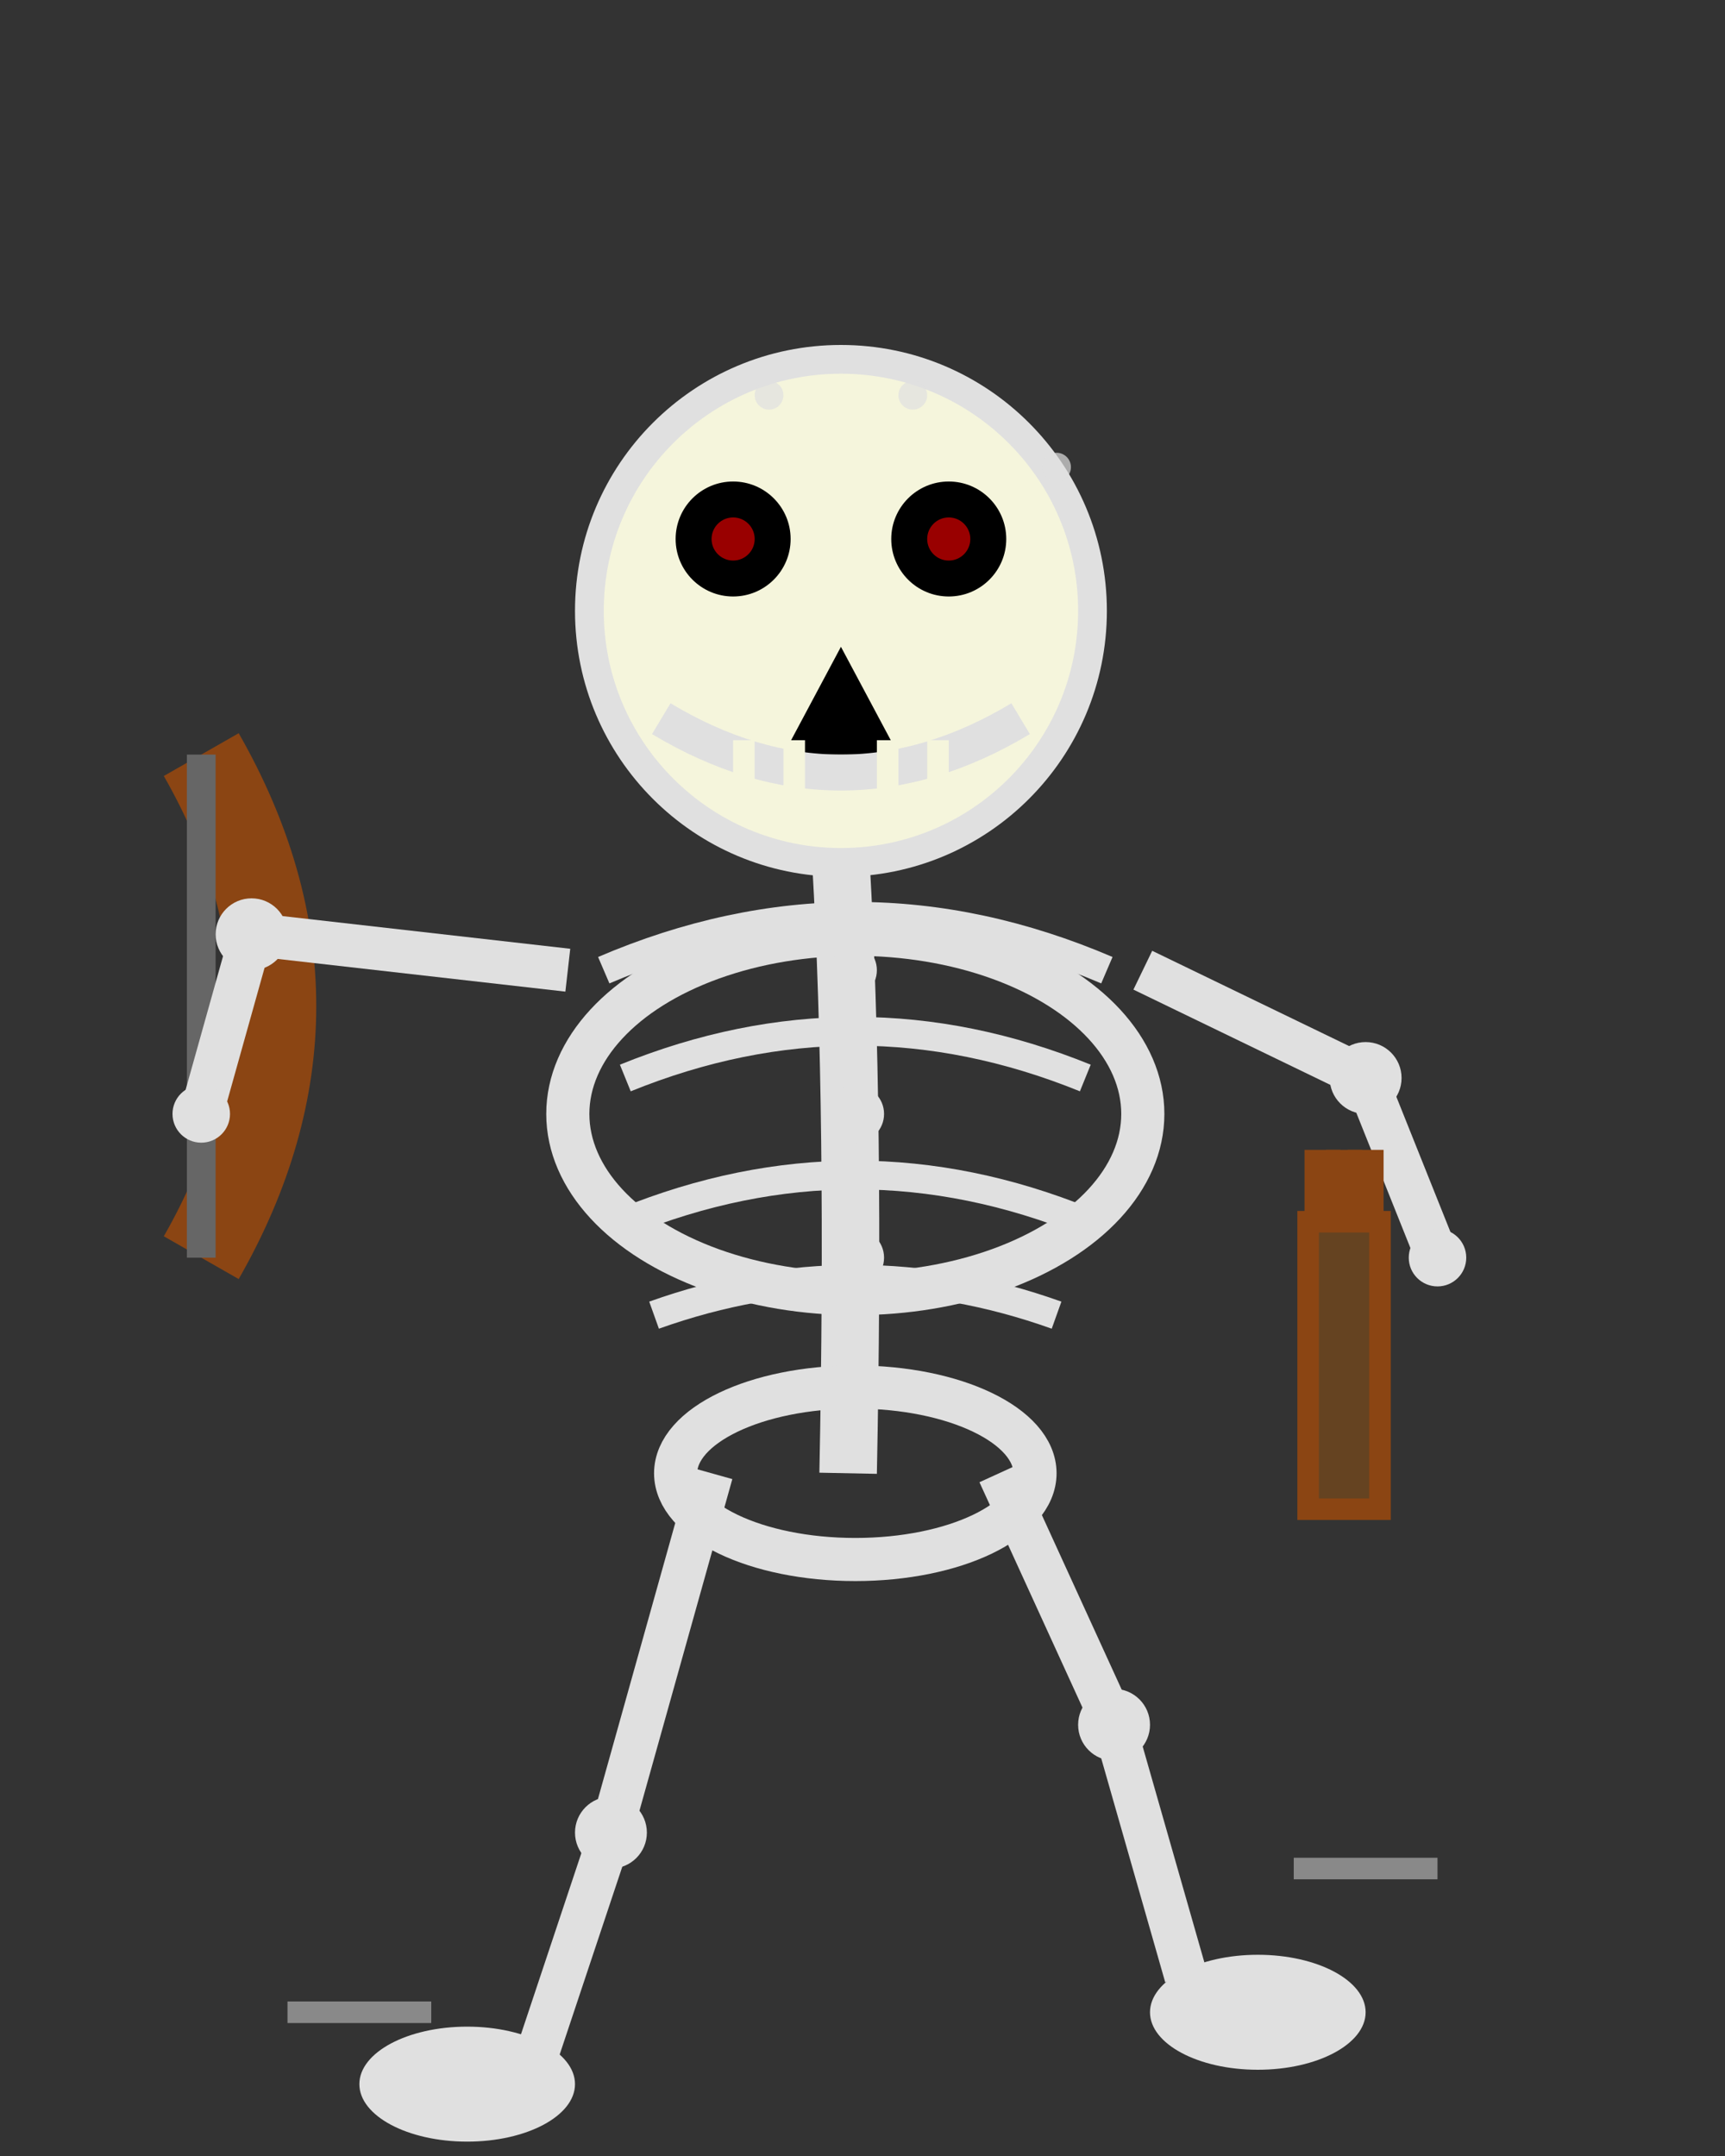 <svg width="24" height="30" viewBox="0 0 24 30" xmlns="http://www.w3.org/2000/svg">
  <rect x="0" y="0" width="24" height="30" fill="#333333" stroke="none"/>
  <!-- Archer Skeleton Move Animation Frame 2: Right Leg Forward -->
  
  <!-- Bow (carried while moving) -->
  <path d="M 2.8 10.5 Q 4.8 14 2.8 17.5" fill="none" stroke="#8B4513" stroke-width="1.2"/>
  <line x1="2.8" y1="10.5" x2="2.8" y2="17.5" stroke="#666" stroke-width="0.4"/>
  
  <!-- Arrow (secured in quiver) -->
  <!-- No arrow in hand while moving -->
  
  <!-- Skull (detailed, alert while moving) -->
  <circle cx="11.7" cy="8.5" r="3.5" fill="#F5F5DC" stroke="#E0E0E0" stroke-width="0.4"/>
  <circle cx="10.2" cy="7.5" r="0.8" fill="#000"/>
  <circle cx="13.2" cy="7.5" r="0.8" fill="#000"/>
  <circle cx="10.2" cy="7.5" r="0.3" fill="#FF0000" opacity="0.6"/>
  <circle cx="13.2" cy="7.5" r="0.3" fill="#FF0000" opacity="0.6"/>
  
  <!-- Nasal cavity -->
  <path d="M 11.7 9 L 10.9 10.5 L 12.5 10.5 Z" fill="#000"/>
  
  <!-- Jaw -->
  <path d="M 9.2 10 Q 11.7 11.5 14.2 10" stroke="#E0E0E0" stroke-width="0.5" fill="none"/>
  <rect x="10.2" y="10.3" width="0.3" height="0.8" fill="#F5F5DC"/>
  <rect x="10.9" y="10.3" width="0.3" height="0.8" fill="#F5F5DC"/>
  <rect x="12.2" y="10.3" width="0.3" height="0.8" fill="#F5F5DC"/>
  <rect x="12.9" y="10.3" width="0.3" height="0.8" fill="#F5F5DC"/>
  
  <!-- Spine (slight backward lean) -->
  <path d="M 11.7 12 Q 11.9 15.5 11.8 20.5" stroke="#E0E0E0" stroke-width="0.8" fill="none"/>
  <circle cx="11.8" cy="13.5" r="0.4" fill="#E0E0E0"/>
  <circle cx="11.9" cy="15.5" r="0.4" fill="#E0E0E0"/>
  <circle cx="11.9" cy="17.5" r="0.4" fill="#E0E0E0"/>
  <circle cx="11.8" cy="19.5" r="0.4" fill="#E0E0E0"/>
  
  <!-- Ribcage (detailed, moving back) -->
  <ellipse cx="11.9" cy="15.5" rx="4" ry="2.5" fill="none" stroke="#E0E0E0" stroke-width="0.6"/>
  <path d="M 8.4 13.5 Q 11.9 12 15.4 13.5" stroke="#E0E0E0" stroke-width="0.4" fill="none"/>
  <path d="M 8.7 15 Q 11.9 13.7 15.1 15" stroke="#E0E0E0" stroke-width="0.4" fill="none"/>
  <path d="M 8.7 17 Q 11.9 15.7 15.1 17" stroke="#E0E0E0" stroke-width="0.4" fill="none"/>
  <path d="M 9.1 18.3 Q 11.9 17.3 14.7 18.3" stroke="#E0E0E0" stroke-width="0.4" fill="none"/>
  
  <!-- Arms (bow carrying position, opposite swing) -->
  <line x1="7.9" y1="13.5" x2="3.5" y2="13" stroke="#E0E0E0" stroke-width="0.6"/>
  <line x1="3.5" y1="13" x2="2.8" y2="15.5" stroke="#E0E0E0" stroke-width="0.6"/>
  <circle cx="3.5" cy="13" r="0.5" fill="#E0E0E0"/>
  <circle cx="2.8" cy="15.5" r="0.4" fill="#E0E0E0"/>
  
  <line x1="15.9" y1="13.5" x2="19" y2="15" stroke="#E0E0E0" stroke-width="0.6"/>
  <line x1="19" y1="15" x2="20" y2="17.5" stroke="#E0E0E0" stroke-width="0.6"/>
  <circle cx="19" cy="15" r="0.5" fill="#E0E0E0"/>
  <circle cx="20" cy="17.5" r="0.4" fill="#E0E0E0"/>
  
  <!-- Pelvis -->
  <ellipse cx="11.9" cy="20.5" rx="2.5" ry="1.2" fill="none" stroke="#E0E0E0" stroke-width="0.6"/>
  
  <!-- Legs (right leg forward) -->
  <line x1="9.9" y1="20.5" x2="8.5" y2="25.5" stroke="#E0E0E0" stroke-width="0.6"/>
  <line x1="8.5" y1="25.5" x2="7.5" y2="28.5" stroke="#E0E0E0" stroke-width="0.6"/>
  <circle cx="8.5" cy="25.5" r="0.5" fill="#E0E0E0"/>
  
  <line x1="13.9" y1="20.5" x2="15.5" y2="24" stroke="#E0E0E0" stroke-width="0.6"/>
  <line x1="15.5" y1="24" x2="16.5" y2="27.5" stroke="#E0E0E0" stroke-width="0.6"/>
  <circle cx="15.5" cy="24" r="0.5" fill="#E0E0E0"/>
  
  <!-- Feet (right foot forward) -->
  <ellipse cx="6.5" cy="29" rx="1.5" ry="0.8" fill="#E0E0E0"/>
  <ellipse cx="17.5" cy="28" rx="1.5" ry="0.8" fill="#E0E0E0"/>
  
  <!-- Quiver (bouncing with movement) -->
  <rect x="18.2" y="17" width="1" height="4" fill="#654321" stroke="#8B4513" stroke-width="0.3"/>
  <line x1="18.7" y1="17" x2="18.7" y2="16" stroke="#8B4513" stroke-width="0.5"/>
  <line x1="18.4" y1="17" x2="18.4" y2="16" stroke="#8B4513" stroke-width="0.5"/>
  <line x1="19" y1="17" x2="19" y2="16" stroke="#8B4513" stroke-width="0.5"/>
  
  <!-- Motion lines -->
  <line x1="18" y1="26" x2="20" y2="26" stroke="#E0E0E0" stroke-width="0.3" opacity="0.5"/>
  <line x1="6" y1="28" x2="4" y2="28" stroke="#E0E0E0" stroke-width="0.3" opacity="0.5"/>
  
  <!-- Alert details -->
  <circle cx="10.7" cy="5.5" r="0.2" fill="#E0E0E0" opacity="0.7"/>
  <circle cx="12.7" cy="5.5" r="0.2" fill="#E0E0E0" opacity="0.7"/>
  <circle cx="14.7" cy="6.5" r="0.2" fill="#E0E0E0" opacity="0.7"/>
</svg> 